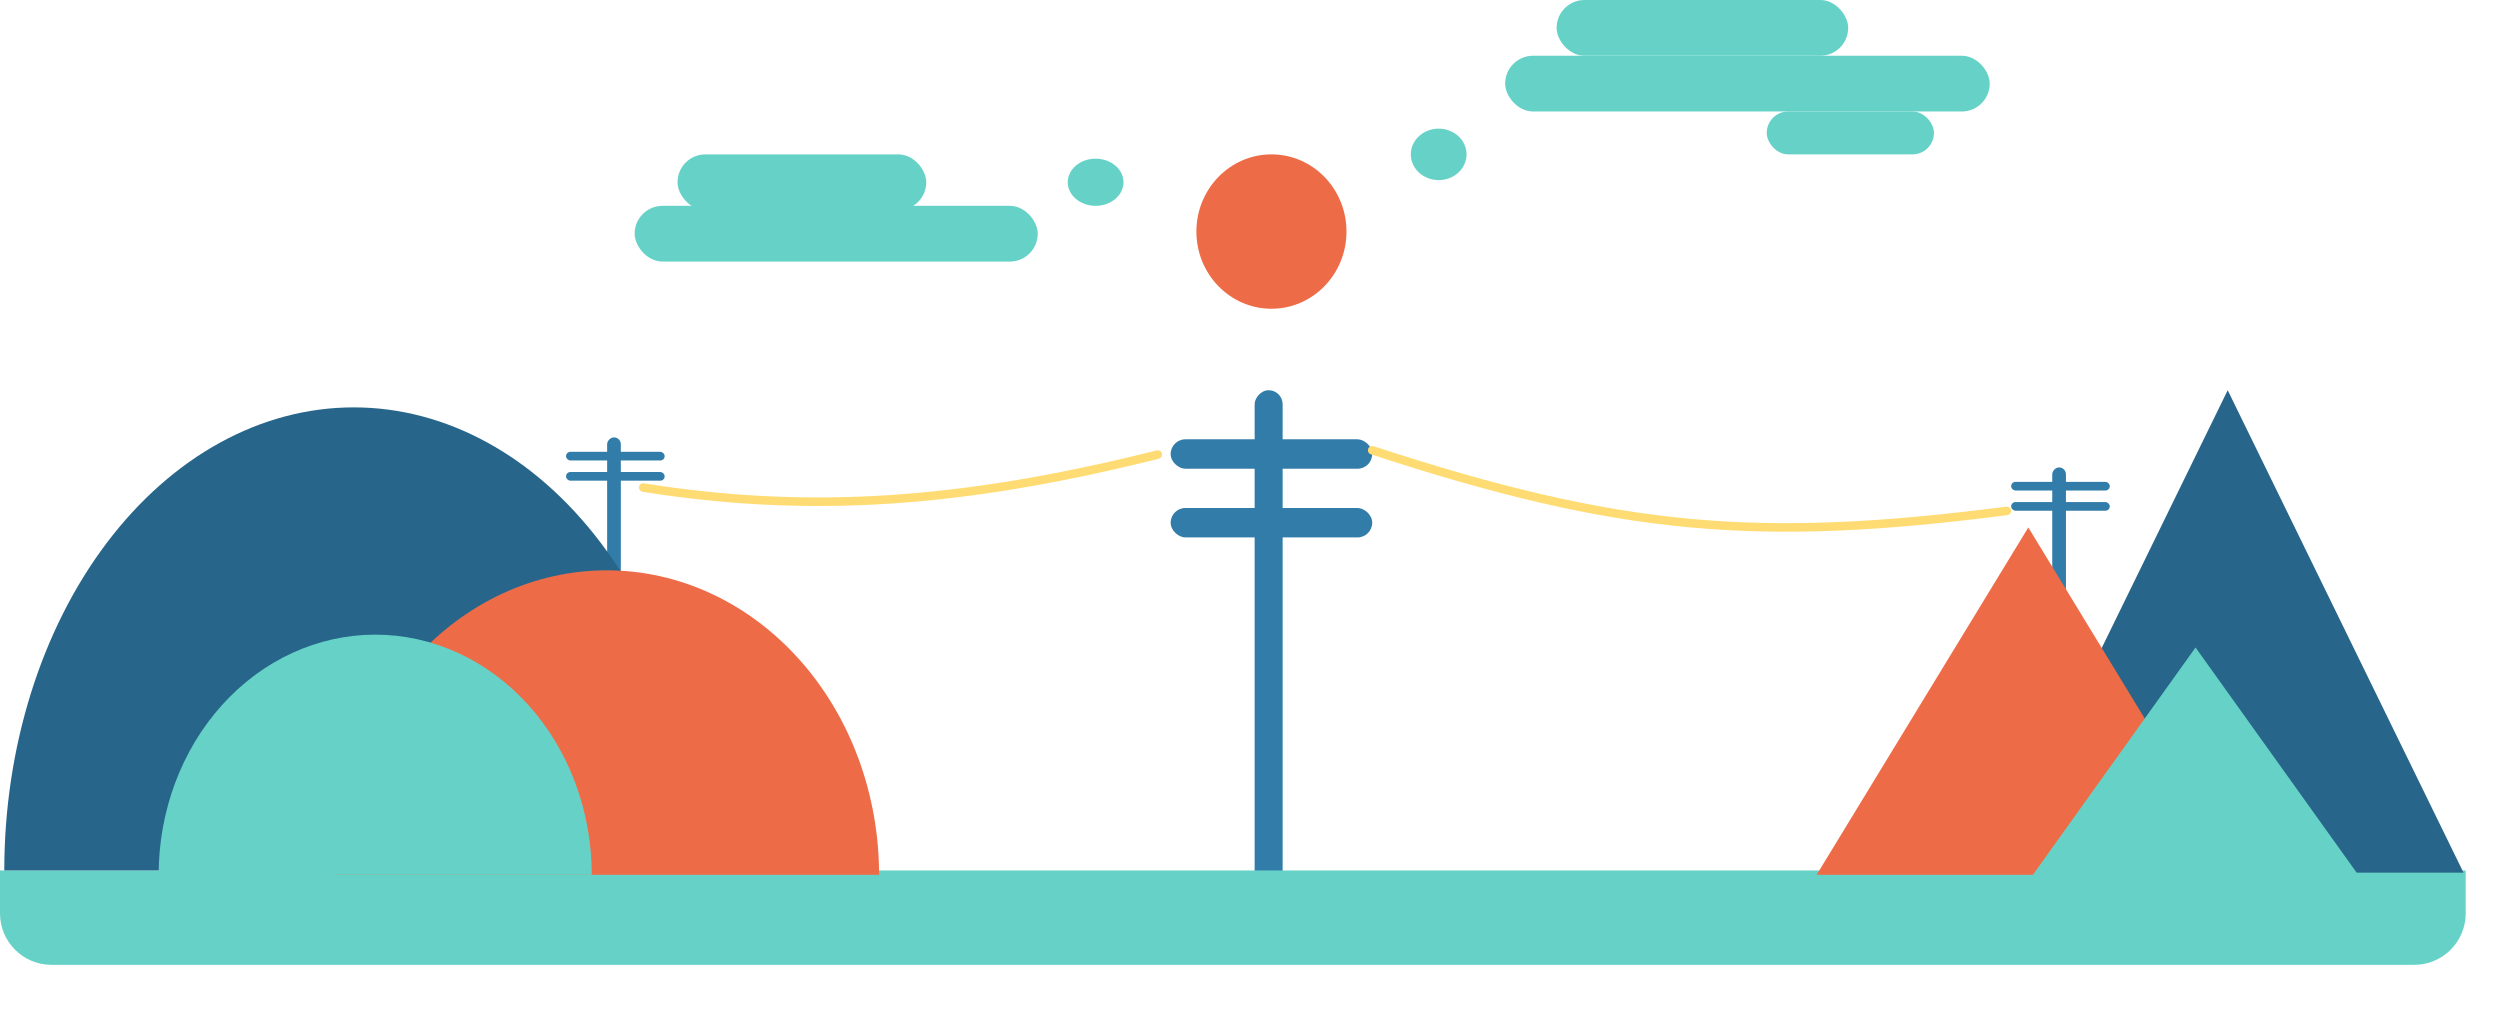 <svg width="583" height="241" viewBox="0 0 583 241" fill="none" xmlns="http://www.w3.org/2000/svg">
<rect width="6.528" height="119" rx="3.264" transform="matrix(-1 0 0 1 299.111 91)" fill="#317CA8"/>
<rect width="6.865" height="47" rx="3.433" transform="matrix(0 -1 -1 0 320 109.308)" fill="#317CA8"/>
<rect width="6.865" height="47" rx="3.433" transform="matrix(0 -1 -1 0 320 125.327)" fill="#317CA8"/>
<rect width="3.194" height="35" rx="1.597" transform="matrix(-1 0 0 1 144.778 102)" fill="#317CA8"/>
<rect width="2.019" height="23" rx="1.01" transform="matrix(0 -1 -1 0 155 107.385)" fill="#317CA8"/>
<rect width="2.019" height="23" rx="1.01" transform="matrix(0 -1 -1 0 155 112.096)" fill="#317CA8"/>
<rect width="3.194" height="35" rx="1.597" transform="matrix(-1 0 0 1 481.778 109)" fill="#317CA8"/>
<rect width="2.019" height="23" rx="1.01" transform="matrix(0 -1 -1 0 492 114.385)" fill="#317CA8"/>
<rect width="2.019" height="23" rx="1.01" transform="matrix(0 -1 -1 0 492 119.096)" fill="#317CA8"/>
<path d="M0 203H575V213C575 219.627 569.627 225 563 225H12C5.373 225 0 219.627 0 213V203Z" fill="#66D2C7"/>
<rect x="148" y="48" width="94" height="13" rx="6.5" fill="#66D2C7"/>
<rect x="158" y="36" width="58" height="13" rx="6.5" fill="#66D2C7"/>
<ellipse cx="255.5" cy="42.5" rx="6.5" ry="5.5" fill="#66D2C7"/>
<rect x="351" y="13" width="113" height="13" rx="6.5" fill="#66D2C7"/>
<rect x="363" width="68" height="13" rx="6.5" fill="#66D2C7"/>
<rect x="412" y="26" width="39" height="10" rx="5" fill="#66D2C7"/>
<ellipse cx="335.5" cy="36" rx="6.5" ry="6" fill="#66D2C7"/>
<ellipse cx="296.5" cy="54" rx="17.5" ry="18" fill="#EE6B47"/>
<path d="M164 203C164 174.357 155.413 146.886 140.129 126.632C124.845 106.379 104.115 95 82.5 95C60.885 95 40.155 106.379 24.871 126.632C9.587 146.886 1 174.357 1 203L82.5 203H164Z" fill="#27668A"/>
<path d="M205 204C205 185.17 198.31 167.111 186.401 153.795C174.493 140.48 158.341 133 141.5 133C124.659 133 108.507 140.48 96.599 153.795C84.69 167.111 78 185.17 78 204L141.5 204H205Z" fill="#EE6B47"/>
<path d="M519.5 91L574.493 203.5H464.507L519.5 91Z" fill="#27668A"/>
<path d="M473 123L522.363 204H423.637L473 123Z" fill="#EE6B47"/>
<path d="M512 151L550.105 204.25H473.895L512 151Z" fill="#66D2C7"/>
<path d="M138 204C138 189.148 132.679 174.904 123.209 164.402C113.738 153.9 100.893 148 87.5 148C74.107 148 61.262 153.9 51.791 164.402C42.321 174.904 37 189.148 37 204L87.5 204H138Z" fill="#66D2C7"/>
<path d="M270 106C224.528 117.402 188.914 119.889 150 113.699" stroke="#FFDC73" stroke-width="2" stroke-linecap="round"/>
<path d="M320 105C377.963 124.02 410.361 126.563 468 119.14" stroke="#FFDC73" stroke-width="2" stroke-linecap="round"/>
</svg>
